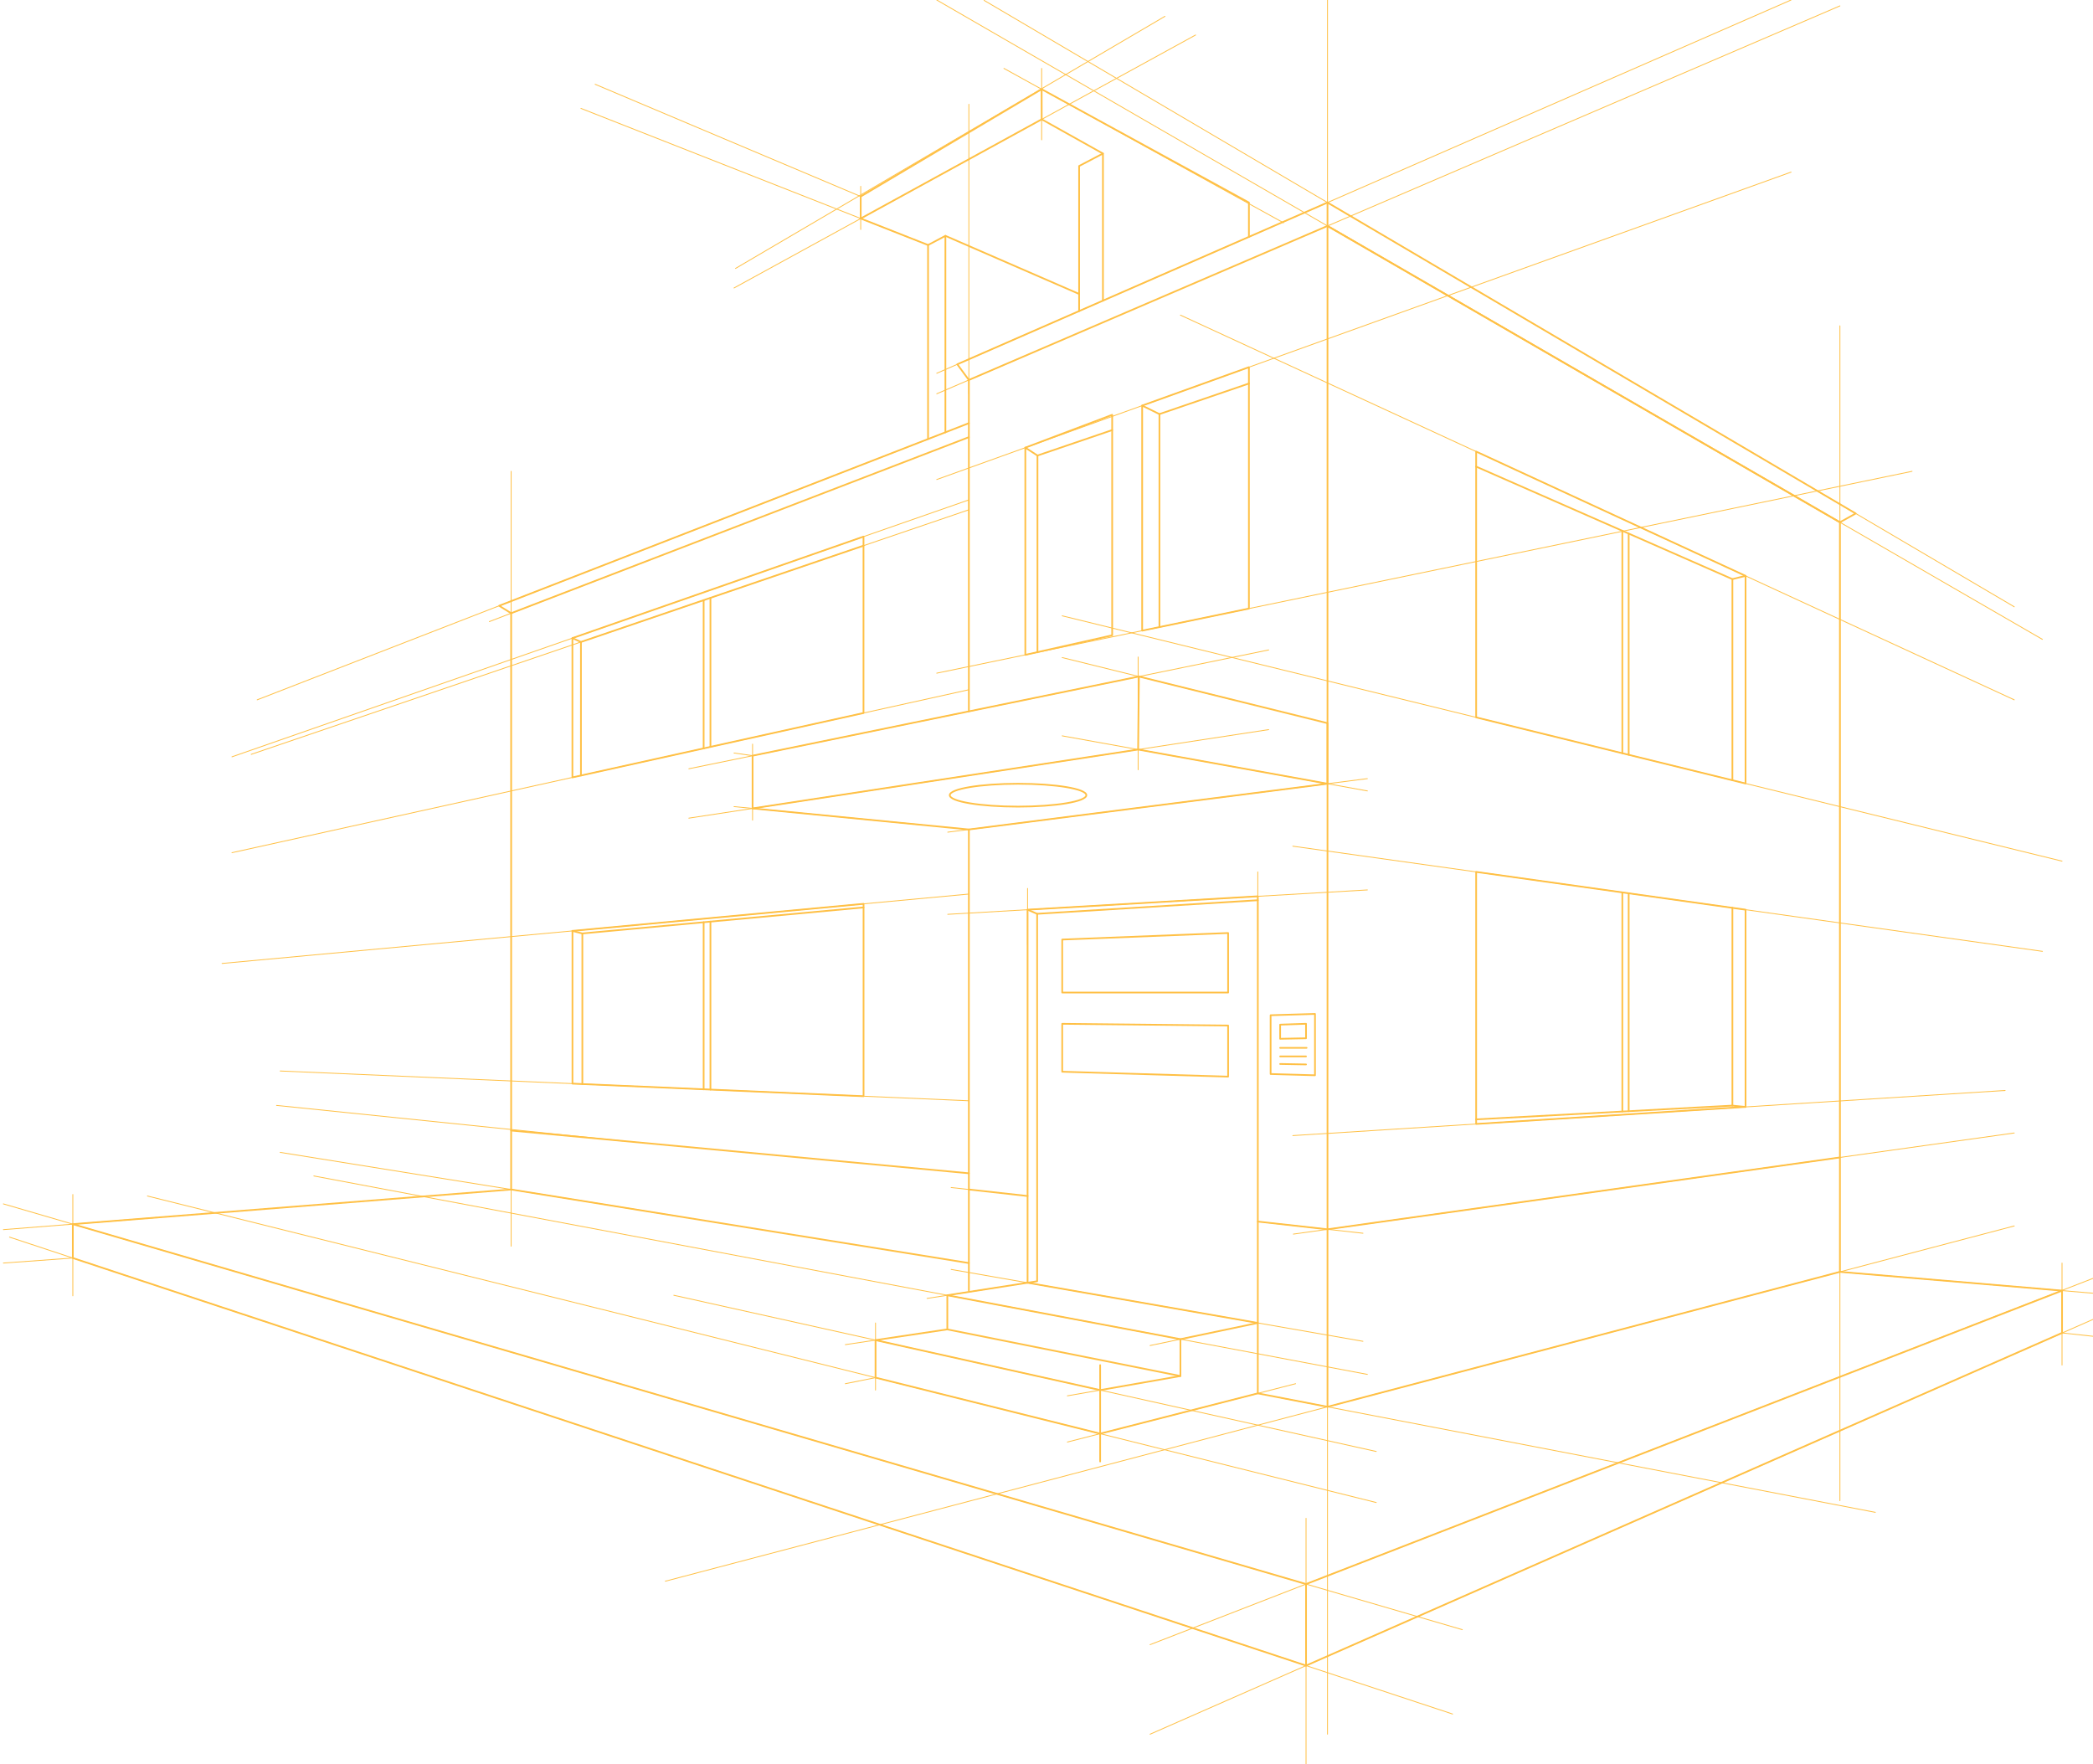 <svg width="617" height="520" viewBox="0 0 617 520" fill="none" xmlns="http://www.w3.org/2000/svg">
<path d="M285.615 112.015V209.703" stroke="#FFC045" stroke-width="0.5" stroke-linecap="round" stroke-linejoin="round"/>
<path d="M221.851 238.311L285.609 244.522L391.329 231.033" stroke="#FFC045" stroke-width="0.5" stroke-linecap="round" stroke-linejoin="round"/>
<path d="M285.615 244.521V380.467" stroke="#FFC045" stroke-width="0.5" stroke-linecap="round" stroke-linejoin="round"/>
<path d="M302.916 352.57L285.615 350.648" stroke="#FFC045" stroke-width="0.5" stroke-linecap="round" stroke-linejoin="round"/>
<path d="M285.61 128.873L150.681 180.769V350.649L285.61 372.333" stroke="#FFC045" stroke-width="0.5" stroke-linecap="round" stroke-linejoin="round"/>
<path d="M391.336 414.711L542.391 374.928V153.96L391.336 66.61V414.711Z" stroke="#FFC045" stroke-width="0.5" stroke-linecap="round" stroke-linejoin="round"/>
<path d="M542.393 341.199L391.337 362.389L370.79 360.102" stroke="#FFC045" stroke-width="0.5" stroke-linecap="round" stroke-linejoin="round"/>
<path d="M285.61 112.014L282.206 107.386L391.33 59.707L547.045 151.371L542.386 153.959L391.33 66.609L285.61 112.014Z" stroke="#FFC045" stroke-width="0.5" stroke-linecap="round" stroke-linejoin="round"/>
<path d="M391.336 59.707V66.609" stroke="#FFC045" stroke-width="0.5" stroke-linecap="round" stroke-linejoin="round"/>
<path d="M391.332 213.179L335.727 199.433L221.851 222.768V238.308L335.501 220.954L391.329 231.03L391.332 213.179Z" stroke="#FFC045" stroke-width="0.5" stroke-linecap="round" stroke-linejoin="round"/>
<path d="M335.739 199.432L335.514 220.957" stroke="#FFC045" stroke-width="0.5" stroke-linecap="round" stroke-linejoin="round"/>
<path d="M285.61 345.871L150.681 333.271" stroke="#FFC045" stroke-width="0.5" stroke-linecap="round" stroke-linejoin="round"/>
<path d="M370.793 389.991V264.222L302.921 268.167V378.144L370.793 389.991Z" stroke="#FFC045" stroke-width="0.5" stroke-linecap="round" stroke-linejoin="round"/>
<path d="M370.787 410.747L324.318 422.624L258.097 406.104V395.051L279.261 391.886V381.827L305.741 377.698V269.376L370.79 265.375" stroke="#FFC045" stroke-width="0.5" stroke-linecap="round" stroke-linejoin="round"/>
<path d="M279.26 381.83L347.977 394.773L370.788 389.989V410.748L391.337 414.707" stroke="#FFC045" stroke-width="0.5" stroke-linecap="round" stroke-linejoin="round"/>
<path d="M347.977 394.773V405.636L279.26 391.89" stroke="#FFC045" stroke-width="0.5" stroke-linecap="round" stroke-linejoin="round"/>
<path d="M347.975 405.637L324.318 409.784L258.097 395.056" stroke="#FFC045" stroke-width="0.5" stroke-linecap="round" stroke-linejoin="round"/>
<path d="M324.315 402.421V430.836" stroke="#FFC045" stroke-width="0.5" stroke-linecap="round" stroke-linejoin="round"/>
<path d="M302.921 268.167L305.744 269.385" stroke="#FFC045" stroke-width="0.5" stroke-linecap="round" stroke-linejoin="round"/>
<path d="M313.132 276.969L362.038 275.043V292.588H313.132V276.969Z" stroke="#FFC045" stroke-width="0.5" stroke-linecap="round" stroke-linejoin="round"/>
<path d="M313.132 301.806V315.929L362.038 317.378V302.313L313.132 301.806Z" stroke="#FFC045" stroke-width="0.5" stroke-linecap="round" stroke-linejoin="round"/>
<path d="M320.243 234.412C320.243 236.268 311.231 237.785 300.114 237.785C288.997 237.785 279.984 236.274 279.984 234.412C279.984 232.549 288.997 231.04 300.114 231.04C311.231 231.04 320.243 232.544 320.243 234.412Z" stroke="#FFC045" stroke-width="0.5" stroke-linecap="round" stroke-linejoin="round"/>
<path d="M374.569 299.279L387.649 298.89V316.983L374.569 316.606V299.279Z" stroke="#FFC045" stroke-width="0.5" stroke-linecap="round" stroke-linejoin="round"/>
<path d="M377.376 302.054V306.222L385.004 306.071V301.798L377.376 302.054Z" stroke="#FFC045" stroke-width="0.5" stroke-linecap="round" stroke-linejoin="round"/>
<path d="M385.167 308.89H377.376" stroke="#FFC045" stroke-width="0.5" stroke-linecap="round" stroke-linejoin="round"/>
<path d="M385.004 311.419H377.376" stroke="#FFC045" stroke-width="0.5" stroke-linecap="round" stroke-linejoin="round"/>
<path d="M385.004 313.785L377.376 313.646" stroke="#FFC045" stroke-width="0.5" stroke-linecap="round" stroke-linejoin="round"/>
<path d="M435.157 257.027V331.33L514.572 326.299V268.167L435.157 257.027Z" stroke="#FFC045" stroke-width="0.5" stroke-linecap="round" stroke-linejoin="round"/>
<path d="M435.157 329.982L510.698 325.918V267.623" stroke="#FFC045" stroke-width="0.5" stroke-linecap="round" stroke-linejoin="round"/>
<path d="M510.692 325.919L514.565 326.307" stroke="#FFC045" stroke-width="0.5" stroke-linecap="round" stroke-linejoin="round"/>
<path d="M478.254 263.072V327.662" stroke="#FFC045" stroke-width="0.5" stroke-linecap="round" stroke-linejoin="round"/>
<path d="M480.12 327.562V263.325" stroke="#FFC045" stroke-width="0.5" stroke-linecap="round" stroke-linejoin="round"/>
<path d="M514.572 230.965L435.157 211.475V133.117L514.572 169.758V230.965Z" stroke="#FFC045" stroke-width="0.5" stroke-linecap="round" stroke-linejoin="round"/>
<path d="M510.698 230.012V170.72L435.157 137.55" stroke="#FFC045" stroke-width="0.5" stroke-linecap="round" stroke-linejoin="round"/>
<path d="M510.692 170.719L514.565 169.755" stroke="#FFC045" stroke-width="0.5" stroke-linecap="round" stroke-linejoin="round"/>
<path d="M480.12 222.51V157.294" stroke="#FFC045" stroke-width="0.5" stroke-linecap="round" stroke-linejoin="round"/>
<path d="M478.254 222.052V156.476" stroke="#FFC045" stroke-width="0.5" stroke-linecap="round" stroke-linejoin="round"/>
<path d="M368.17 69.828V59.708L307.068 26.297L253.732 57.928V64.415L273.585 72.228V129.423" stroke="#FFC045" stroke-width="0.5" stroke-linecap="round" stroke-linejoin="round"/>
<path d="M278.697 127.436V69.524L273.583 72.229" stroke="#FFC045" stroke-width="0.5" stroke-linecap="round" stroke-linejoin="round"/>
<path d="M278.704 69.524L318.108 86.654" stroke="#FFC045" stroke-width="0.5" stroke-linecap="round" stroke-linejoin="round"/>
<path d="M318.115 91.704V48.936L325.14 45.262V88.634" stroke="#FFC045" stroke-width="0.5" stroke-linecap="round" stroke-linejoin="round"/>
<path d="M325.129 45.262L307.09 35.174L253.732 64.417" stroke="#FFC045" stroke-width="0.5" stroke-linecap="round" stroke-linejoin="round"/>
<path d="M307.07 26.303L307.09 35.173" stroke="#FFC045" stroke-width="0.5" stroke-linecap="round" stroke-linejoin="round"/>
<path d="M254.569 266.442V323.155L168.759 319.443V274.417L254.569 266.442Z" stroke="#FFC045" stroke-width="0.5" stroke-linecap="round" stroke-linejoin="round"/>
<path d="M168.743 274.417L171.656 275.173L254.553 267.5" stroke="#FFC045" stroke-width="0.5" stroke-linecap="round" stroke-linejoin="round"/>
<path d="M171.674 275.173V319.567" stroke="#FFC045" stroke-width="0.5" stroke-linecap="round" stroke-linejoin="round"/>
<path d="M209.434 271.678V321.202" stroke="#FFC045" stroke-width="0.5" stroke-linecap="round" stroke-linejoin="round"/>
<path d="M207.428 271.863V321.115" stroke="#FFC045" stroke-width="0.5" stroke-linecap="round" stroke-linejoin="round"/>
<path d="M168.743 229.167V188.107L254.553 158.189V210.193L168.743 229.167Z" stroke="#FFC045" stroke-width="0.5" stroke-linecap="round" stroke-linejoin="round"/>
<path d="M209.434 220.175V176.24" stroke="#FFC045" stroke-width="0.5" stroke-linecap="round" stroke-linejoin="round"/>
<path d="M207.428 220.617V176.924" stroke="#FFC045" stroke-width="0.5" stroke-linecap="round" stroke-linejoin="round"/>
<path d="M254.56 160.858L171.258 189.246V228.613" stroke="#FFC045" stroke-width="0.5" stroke-linecap="round" stroke-linejoin="round"/>
<path d="M285.613 124.748L147.149 178.577L150.683 180.776" stroke="#FFC045" stroke-width="0.5" stroke-linecap="round" stroke-linejoin="round"/>
<path d="M168.759 188.109L171.267 189.248" stroke="#FFC045" stroke-width="0.5" stroke-linecap="round" stroke-linejoin="round"/>
<path d="M302.258 131.962V193.045L327.86 187.281V122.284L302.258 131.962Z" stroke="#FFC045" stroke-width="0.5" stroke-linecap="round" stroke-linejoin="round"/>
<path d="M368.169 108.244L336.701 119.567V185.91L368.169 179.397V108.244Z" stroke="#FFC045" stroke-width="0.5" stroke-linecap="round" stroke-linejoin="round"/>
<path d="M305.836 192.299V134.287L327.866 126.782" stroke="#FFC045" stroke-width="0.5" stroke-linecap="round" stroke-linejoin="round"/>
<path d="M302.258 131.962L305.834 134.287" stroke="#FFC045" stroke-width="0.5" stroke-linecap="round" stroke-linejoin="round"/>
<path d="M336.701 119.569L341.783 122.07L368.169 113.055" stroke="#FFC045" stroke-width="0.5" stroke-linecap="round" stroke-linejoin="round"/>
<path d="M341.792 122.069V184.785" stroke="#FFC045" stroke-width="0.5" stroke-linecap="round" stroke-linejoin="round"/>
<path d="M542.398 374.929L607.876 380.467V392.93L385.016 490.999L21.468 370.853V360.864L150.692 350.648" stroke="#FFC045" stroke-width="0.5" stroke-linecap="round" stroke-linejoin="round"/>
<path d="M607.876 380.467L385.016 466.965L21.468 360.865" stroke="#FFC045" stroke-width="0.5" stroke-linecap="round" stroke-linejoin="round"/>
<path d="M385.011 466.964V490.996" stroke="#FFC045" stroke-width="0.5" stroke-linecap="round" stroke-linejoin="round"/>
<path d="M542.39 96.047V442.395" stroke="#FFC045" stroke-width="0.25" stroke-linecap="round" stroke-linejoin="round"/>
<path d="M542.39 374.929L616.994 381.228" stroke="#FFC045" stroke-width="0.25" stroke-linecap="round" stroke-linejoin="round"/>
<path d="M607.867 372.334V402.42" stroke="#FFC045" stroke-width="0.25" stroke-linecap="round" stroke-linejoin="round"/>
<path d="M339.031 484.827L617 376.846" stroke="#FFC045" stroke-width="0.25" stroke-linecap="round" stroke-linejoin="round"/>
<path d="M339.031 511.227L617 388.944" stroke="#FFC045" stroke-width="0.25" stroke-linecap="round" stroke-linejoin="round"/>
<path d="M1 354.894L431.088 480.413" stroke="#FFC045" stroke-width="0.25" stroke-linecap="round" stroke-linejoin="round"/>
<path d="M2.805 364.688L428.204 505.274" stroke="#FFC045" stroke-width="0.25" stroke-linecap="round" stroke-linejoin="round"/>
<path d="M43.464 352.57L405.704 442.931" stroke="#FFC045" stroke-width="0.25" stroke-linecap="round" stroke-linejoin="round"/>
<path d="M314.659 425.096L381.927 407.903" stroke="#FFC045" stroke-width="0.25" stroke-linecap="round" stroke-linejoin="round"/>
<path d="M198.636 381.83L405.707 427.883" stroke="#FFC045" stroke-width="0.25" stroke-linecap="round" stroke-linejoin="round"/>
<path d="M258.097 389.99V409.784" stroke="#FFC045" stroke-width="0.25" stroke-linecap="round" stroke-linejoin="round"/>
<path d="M249.197 396.385L258.09 395.055" stroke="#FFC045" stroke-width="0.25" stroke-linecap="round" stroke-linejoin="round"/>
<path d="M258.09 406.108L249.197 407.904" stroke="#FFC045" stroke-width="0.25" stroke-linecap="round" stroke-linejoin="round"/>
<path d="M324.314 409.783L314.659 411.475" stroke="#FFC045" stroke-width="0.25" stroke-linecap="round" stroke-linejoin="round"/>
<path d="M385.011 447.577V520" stroke="#FFC045" stroke-width="0.25" stroke-linecap="round" stroke-linejoin="round"/>
<path d="M381.109 249.445L602.092 280.444" stroke="#FFC045" stroke-width="0.25" stroke-linecap="round" stroke-linejoin="round"/>
<path d="M381.109 334.761L591.094 321.457" stroke="#FFC045" stroke-width="0.25" stroke-linecap="round" stroke-linejoin="round"/>
<path d="M290.103 0.113L593.788 178.881" stroke="#FFC045" stroke-width="0.25" stroke-linecap="round" stroke-linejoin="round"/>
<path d="M276.144 110.037L527.993 0" stroke="#FFC045" stroke-width="0.25" stroke-linecap="round" stroke-linejoin="round"/>
<path d="M593.788 361.393L196.138 466.12" stroke="#FFC045" stroke-width="0.25" stroke-linecap="round" stroke-linejoin="round"/>
<path d="M381.279 363.799L593.783 333.991" stroke="#FFC045" stroke-width="0.25" stroke-linecap="round" stroke-linejoin="round"/>
<path d="M373.998 360.462L401.79 363.547" stroke="#FFC045" stroke-width="0.25" stroke-linecap="round" stroke-linejoin="round"/>
<path d="M280.386 350.069L286.232 350.718" stroke="#FFC045" stroke-width="0.25" stroke-linecap="round" stroke-linejoin="round"/>
<path d="M92.515 346.658L403.097 405.156" stroke="#FFC045" stroke-width="0.25" stroke-linecap="round" stroke-linejoin="round"/>
<path d="M351.013 394.139L339.031 396.651" stroke="#FFC045" stroke-width="0.25" stroke-linecap="round" stroke-linejoin="round"/>
<path d="M294.264 379.491L273.29 382.761" stroke="#FFC045" stroke-width="0.25" stroke-linecap="round" stroke-linejoin="round"/>
<path d="M347.977 92.893L593.782 206.303" stroke="#FFC045" stroke-width="0.25" stroke-linecap="round" stroke-linejoin="round"/>
<path d="M607.867 392.929L616.994 393.919" stroke="#FFC045" stroke-width="0.25" stroke-linecap="round" stroke-linejoin="round"/>
<path d="M377.037 411.955L552.835 445.824" stroke="#FFC045" stroke-width="0.25" stroke-linecap="round" stroke-linejoin="round"/>
<path d="M279.383 245.315L403.09 229.531" stroke="#FFC045" stroke-width="0.25" stroke-linecap="round" stroke-linejoin="round"/>
<path d="M313.132 216.918L403.095 233.156" stroke="#FFC045" stroke-width="0.25" stroke-linecap="round" stroke-linejoin="round"/>
<path d="M313.132 193.844L363.524 206.303" stroke="#FFC045" stroke-width="0.25" stroke-linecap="round" stroke-linejoin="round"/>
<path d="M203.063 226.625L374.001 191.591" stroke="#FFC045" stroke-width="0.25" stroke-linecap="round" stroke-linejoin="round"/>
<path d="M374.001 215.08L203.063 241.182" stroke="#FFC045" stroke-width="0.25" stroke-linecap="round" stroke-linejoin="round"/>
<path d="M271.863 243.181L216.39 237.777" stroke="#FFC045" stroke-width="0.25" stroke-linecap="round" stroke-linejoin="round"/>
<path d="M221.864 222.772L216.39 221.978" stroke="#FFC045" stroke-width="0.25" stroke-linecap="round" stroke-linejoin="round"/>
<path d="M279.383 269.535L403.09 262.342" stroke="#FFC045" stroke-width="0.25" stroke-linecap="round" stroke-linejoin="round"/>
<path d="M280.386 374.211L401.779 395.401" stroke="#FFC045" stroke-width="0.25" stroke-linecap="round" stroke-linejoin="round"/>
<path d="M276.144 141.359L527.993 50.734" stroke="#FFC045" stroke-width="0.25" stroke-linecap="round" stroke-linejoin="round"/>
<path d="M276.144 198.445L563.656 138.939" stroke="#FFC045" stroke-width="0.25" stroke-linecap="round" stroke-linejoin="round"/>
<path d="M295.949 20.163L378.375 65.683" stroke="#FFC045" stroke-width="0.25" stroke-linecap="round" stroke-linejoin="round"/>
<path d="M216.822 79.136L343.417 4.81" stroke="#FFC045" stroke-width="0.25" stroke-linecap="round" stroke-linejoin="round"/>
<path d="M216.39 84.889L352.449 10.319" stroke="#FFC045" stroke-width="0.25" stroke-linecap="round" stroke-linejoin="round"/>
<path d="M270.636 71.067L171.258 31.954" stroke="#FFC045" stroke-width="0.25" stroke-linecap="round" stroke-linejoin="round"/>
<path d="M253.738 57.929L175.438 24.846" stroke="#FFC045" stroke-width="0.25" stroke-linecap="round" stroke-linejoin="round"/>
<path d="M313.132 181.537L607.867 253.854" stroke="#FFC045" stroke-width="0.25" stroke-linecap="round" stroke-linejoin="round"/>
<path d="M65.46 284.016L285.616 263.556" stroke="#FFC045" stroke-width="0.25" stroke-linecap="round" stroke-linejoin="round"/>
<path d="M82.596 315.714L285.622 324.498" stroke="#FFC045" stroke-width="0.25" stroke-linecap="round" stroke-linejoin="round"/>
<path d="M183.617 336.348L81.517 325.863" stroke="#FFC045" stroke-width="0.25" stroke-linecap="round" stroke-linejoin="round"/>
<path d="M199.885 358.556L82.596 339.706" stroke="#FFC045" stroke-width="0.25" stroke-linecap="round" stroke-linejoin="round"/>
<path d="M276.144 128.43L75.81 206.303" stroke="#FFC045" stroke-width="0.25" stroke-linecap="round" stroke-linejoin="round"/>
<path d="M191.758 164.972L144.249 183.243" stroke="#FFC045" stroke-width="0.25" stroke-linecap="round" stroke-linejoin="round"/>
<path d="M68.375 223.103L285.609 147.364" stroke="#FFC045" stroke-width="0.25" stroke-linecap="round" stroke-linejoin="round"/>
<path d="M68.375 251.363L285.609 203.327" stroke="#FFC045" stroke-width="0.25" stroke-linecap="round" stroke-linejoin="round"/>
<path d="M285.611 150.277L74.051 222.374" stroke="#FFC045" stroke-width="0.25" stroke-linecap="round" stroke-linejoin="round"/>
<path d="M335.514 193.68V226.925" stroke="#FFC045" stroke-width="0.25" stroke-linecap="round" stroke-linejoin="round"/>
<path d="M221.851 219.361V241.775" stroke="#FFC045" stroke-width="0.25" stroke-linecap="round" stroke-linejoin="round"/>
<path d="M302.921 278.489V261.896" stroke="#FFC045" stroke-width="0.25" stroke-linecap="round" stroke-linejoin="round"/>
<path d="M370.79 274.348V257.027" stroke="#FFC045" stroke-width="0.25" stroke-linecap="round" stroke-linejoin="round"/>
<path d="M276.144 0L602.089 188.481" stroke="#FFC045" stroke-width="0.25" stroke-linecap="round" stroke-linejoin="round"/>
<path d="M384.009 69.757L542.393 1.736" stroke="#FFC045" stroke-width="0.25" stroke-linecap="round" stroke-linejoin="round"/>
<path d="M304.047 104.098L276.144 116.082" stroke="#FFC045" stroke-width="0.25" stroke-linecap="round" stroke-linejoin="round"/>
<path d="M150.681 138.939V367.366" stroke="#FFC045" stroke-width="0.25" stroke-linecap="round" stroke-linejoin="round"/>
<path d="M253.732 54.928V67.645" stroke="#FFC045" stroke-width="0.25" stroke-linecap="round" stroke-linejoin="round"/>
<path d="M307.07 20.163V41.225" stroke="#FFC045" stroke-width="0.25" stroke-linecap="round" stroke-linejoin="round"/>
<path d="M46.166 358.911L1 362.482" stroke="#FFC045" stroke-width="0.25" stroke-linecap="round" stroke-linejoin="round"/>
<path d="M21.462 370.853L1 372.334" stroke="#FFC045" stroke-width="0.25" stroke-linecap="round" stroke-linejoin="round"/>
<path d="M391.336 414.711V511.226" stroke="#FFC045" stroke-width="0.25" stroke-linecap="round" stroke-linejoin="round"/>
<path d="M391.336 59.708V0" stroke="#FFC045" stroke-width="0.25" stroke-linecap="round" stroke-linejoin="round"/>
<path d="M285.615 116.082V30.737" stroke="#FFC045" stroke-width="0.25" stroke-linecap="round" stroke-linejoin="round"/>
<path d="M21.468 352.128V381.991" stroke="#FFC045" stroke-width="0.25" stroke-linecap="round" stroke-linejoin="round"/>
</svg>
